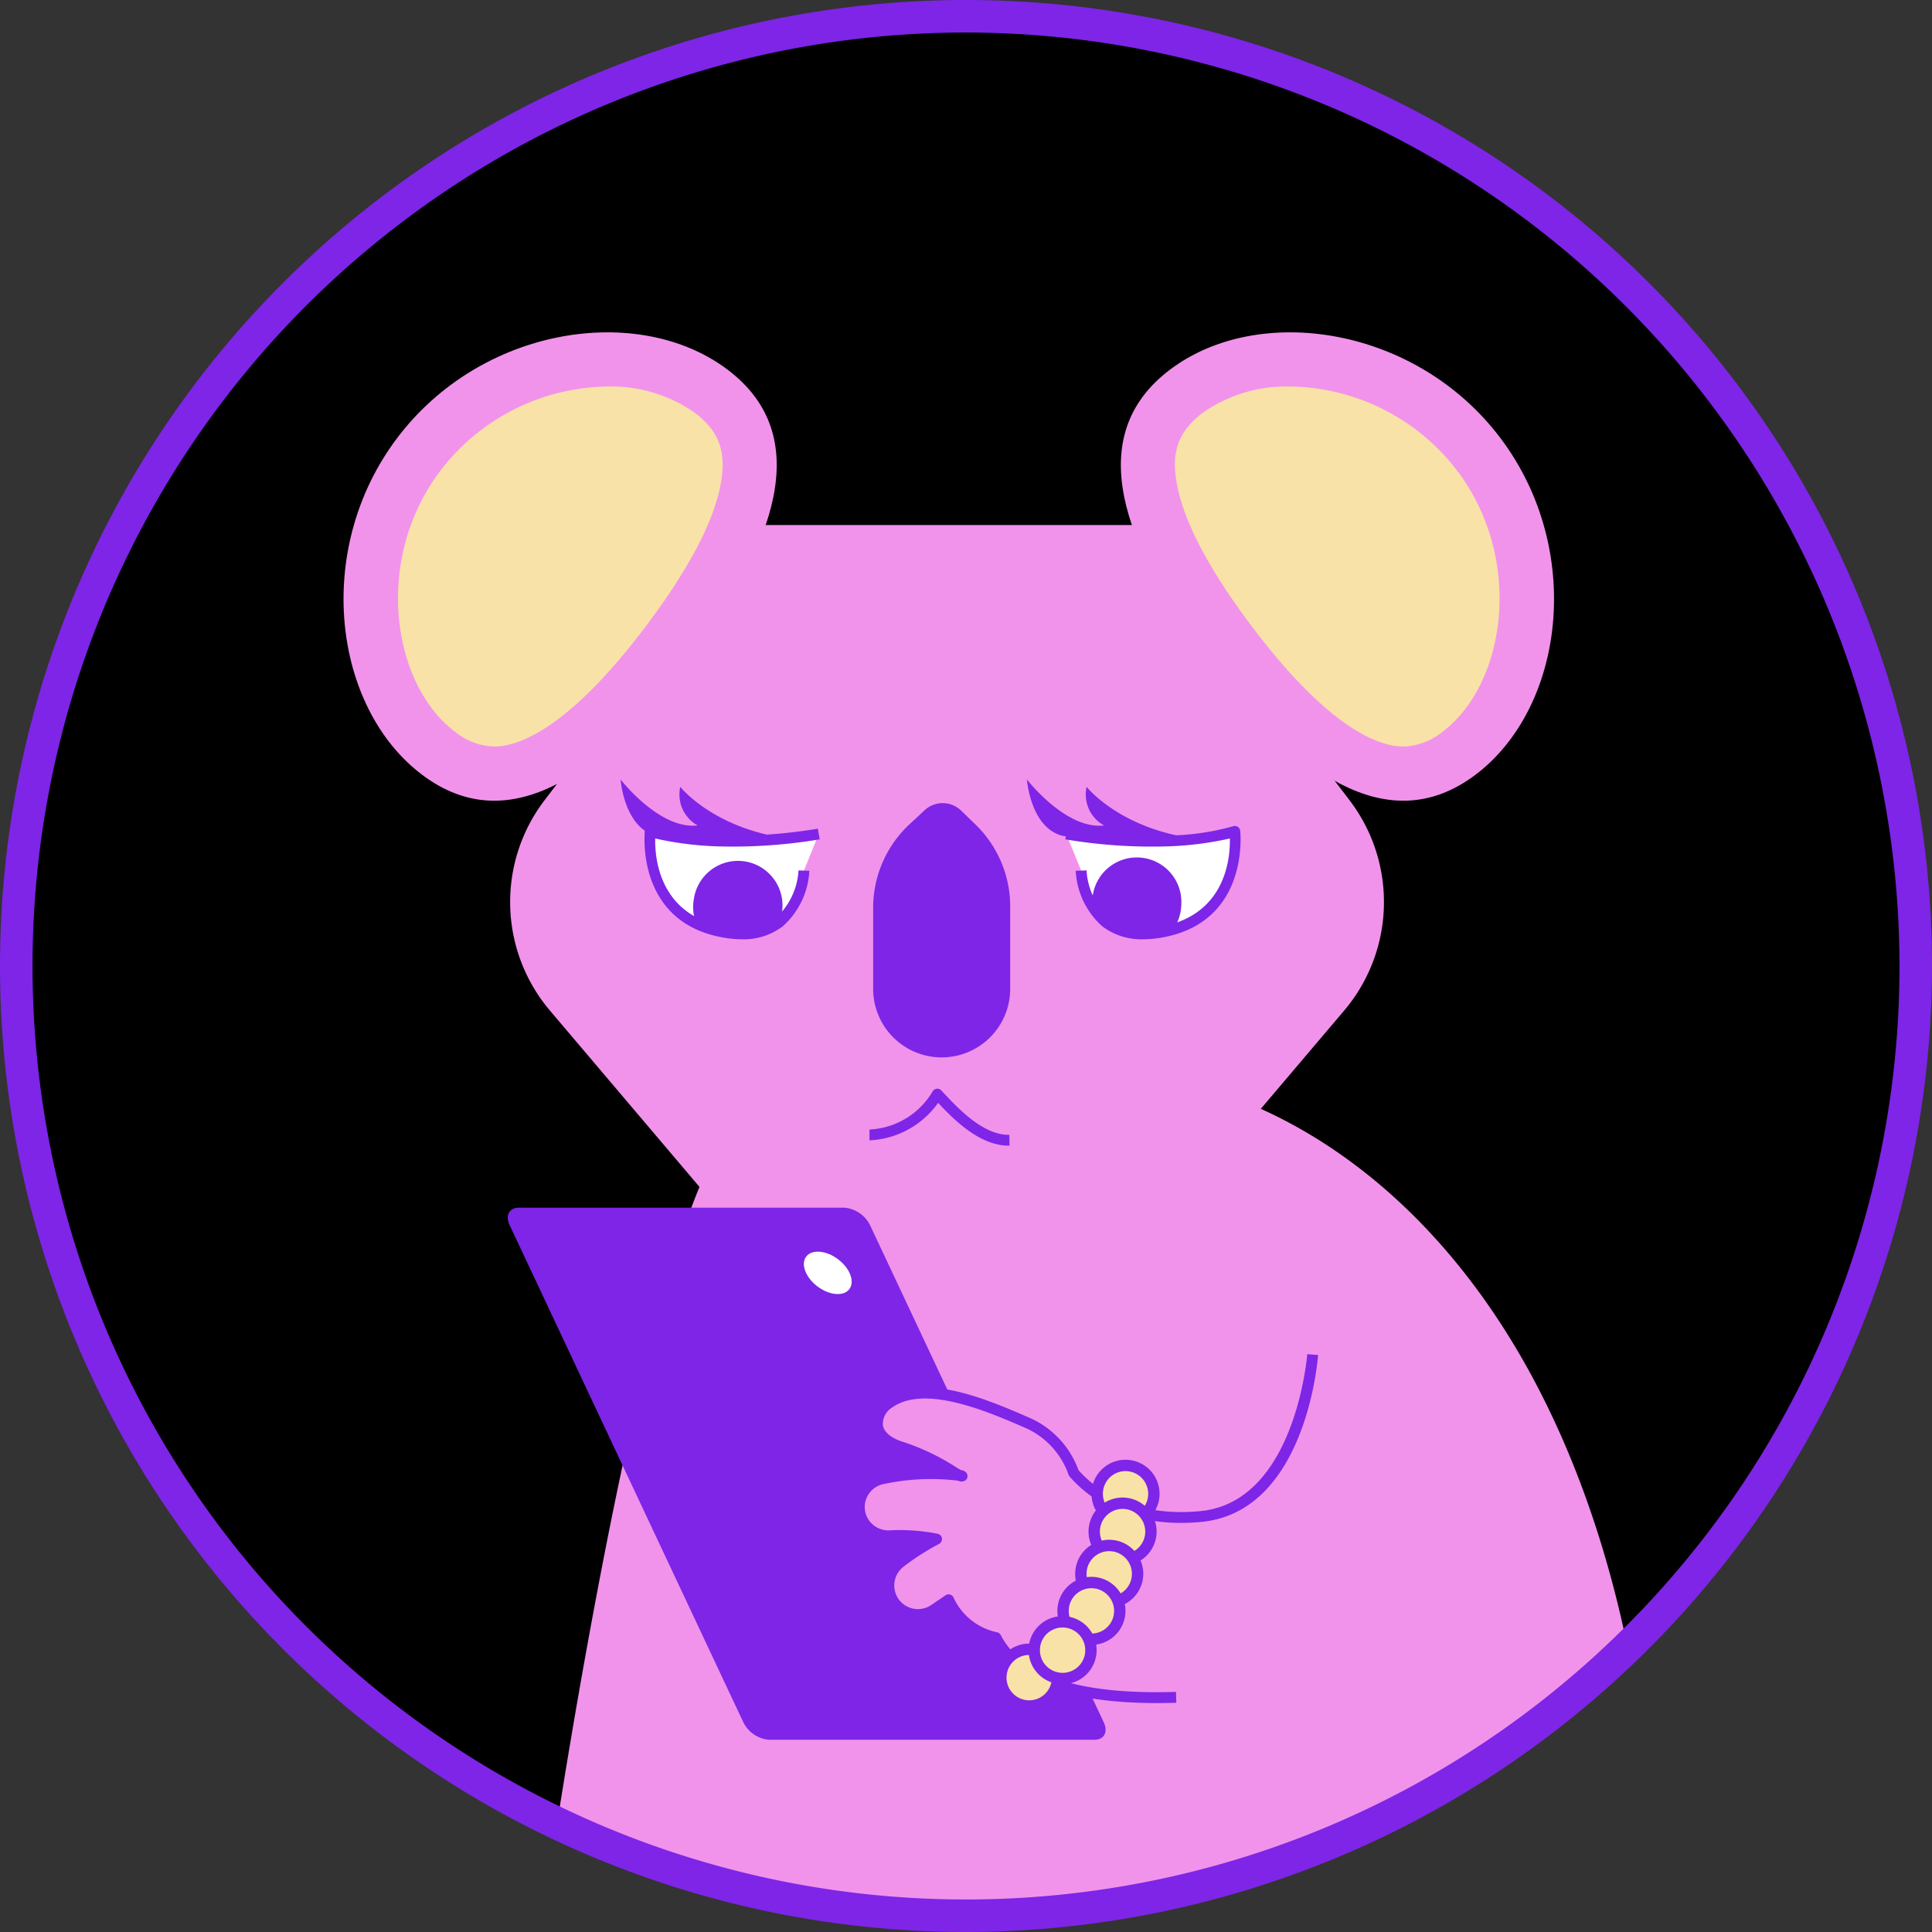 <svg xmlns="http://www.w3.org/2000/svg" xmlns:xlink="http://www.w3.org/1999/xlink" width="170" height="170" viewBox="0 0 170 170"><rect x="0" y="0" width="170" height="170" fill="#333333" stroke="none"/><defs><style>.a,.g{fill:none;}.b{clip-path:url(#a);}.c{fill:#f193eb;}.d{fill:#fff;}.e{fill:#7e25e7;}.f{fill:#f9e2a7;}.g{stroke:#7e25e7;stroke-linejoin:round;}</style><clipPath id="a"><circle class="a" cx="83.57" cy="83.57" r="83.57" transform="translate(1176.67 545.017)"/></clipPath></defs><g transform="translate(-1175.239 -543.587)"><g class="b"><circle cx="83.57" cy="83.57" r="83.57" transform="translate(1176.67 545.017)"/><path class="c" d="M1306.791,659.3c-6.951-10.359-14.868-15.557-20.61-18.146l7.328-8.639a14.77,14.77,0,0,0,.477-18.516L1275.5,589.788h-33.866L1223.156,614a14.771,14.771,0,0,0,.478,18.516l13.155,15.51c-6.609,15.825-13.07,59.527-13.07,59.527a39.189,39.189,0,0,0,26.364,13.928c17.411,1.741,70.139-19.649,70.139-19.649S1319.476,678.207,1306.791,659.3Z"/><path class="d" d="M1269.064,616.975a46.074,46.074,0,0,0,9,.606,22.066,22.066,0,0,0,5.83-.839s.886,7.368-6.2,8.814-7.322-5.363-7.322-5.363"/><path class="e" d="M1275.829,626.235a5.665,5.665,0,0,1-3.611-1.151,7.026,7.026,0,0,1-2.325-4.875l.953-.033a6.16,6.16,0,0,0,1.967,4.164,5.66,5.66,0,0,0,4.783.749c5.525-1.127,5.9-6.029,5.859-7.723a28.886,28.886,0,0,1-5.365.691,45.835,45.835,0,0,1-9.109-.613l.166-.938a45.985,45.985,0,0,0,8.891.6,22.261,22.261,0,0,0,5.687-.809.477.477,0,0,1,.641.389c.01.078.853,7.822-6.58,9.338A9.815,9.815,0,0,1,1275.829,626.235Z"/><path class="c" d="M1235.9,601.527c-7.416,9.848-15.693,16.126-23.511,10.239s-9.635-19.766-2.219-29.615,21.256-11.937,29.075-6.05S1243.316,591.678,1235.9,601.527Z"/><path class="f" d="M1218.729,609.276a5.718,5.718,0,0,1-3.473-1.319c-5.474-4.122-7.225-15.04-1.278-22.938a18.81,18.81,0,0,1,14.716-7.421,12.807,12.807,0,0,1,7.683,2.312c2.185,1.644,2.832,3.521,2.236,6.475-.662,3.277-2.856,7.407-6.521,12.274C1225.136,607.9,1220.734,609.276,1218.729,609.276Z"/><path class="c" d="M1281.548,601.527c7.416,9.848,15.693,16.126,23.512,10.239s9.634-19.766,2.218-29.615-21.256-11.937-29.074-6.05S1274.132,591.678,1281.548,601.527Z"/><path class="f" d="M1298.72,609.276a5.717,5.717,0,0,0,3.472-1.319c5.474-4.122,7.225-15.04,1.278-22.938a18.808,18.808,0,0,0-14.716-7.421,12.809,12.809,0,0,0-7.683,2.312c-2.184,1.644-2.832,3.521-2.235,6.475.662,3.277,2.856,7.407,6.52,12.274C1292.312,607.9,1296.715,609.276,1298.72,609.276Z"/><path class="e" d="M1258.1,636.629h0a6.031,6.031,0,0,1-6.031-6.031v-7.129a10.036,10.036,0,0,1,3.2-7.353l1.333-1.238a2.328,2.328,0,0,1,3.205.033l1.265,1.225a10.037,10.037,0,0,1,3.055,7.211V630.6A6.031,6.031,0,0,1,1258.1,636.629Z"/><path class="e" d="M1263.991,644.392c-2.536,0-4.771-2.234-6.206-3.763a7.832,7.832,0,0,1-6.038,3.3v-.953a6.82,6.82,0,0,0,5.559-3.358.481.481,0,0,1,.359-.231.467.467,0,0,1,.4.149l.151.161c1.308,1.4,3.492,3.745,5.776,3.745h.059l.017.953Z"/><path class="e" d="M1279.184,623.062a4.043,4.043,0,0,1-.7,2.3c-.248.076-.515.143-.792.2-3.546.725-5.377-.629-6.321-2.155-.009-.114-.019-.228-.019-.343a3.92,3.92,0,1,1,7.837,0Z"/><path class="d" d="M1247.284,616.975a46.075,46.075,0,0,1-9,.606,22.066,22.066,0,0,1-5.83-.839s-.886,7.368,6.2,8.814,7.322-5.363,7.322-5.363"/><path class="e" d="M1240.518,626.235a9.82,9.82,0,0,1-1.956-.212c-7.433-1.516-6.59-9.26-6.581-9.338a.478.478,0,0,1,.642-.389,22.235,22.235,0,0,0,5.687.809,45.977,45.977,0,0,0,8.891-.6l.166.938a46.156,46.156,0,0,1-9.11.613,28.874,28.874,0,0,1-5.364-.691c-.04,1.694.334,6.6,5.859,7.723a5.661,5.661,0,0,0,4.782-.749,6.162,6.162,0,0,0,1.968-4.164l.954.033a7.038,7.038,0,0,1-2.326,4.875A5.666,5.666,0,0,1,1240.518,626.235Z"/><path class="e" d="M1236.3,622.651a4.044,4.044,0,0,0,.277,2.388c.23.12.48.234.742.34,3.356,1.356,5.4.357,6.607-.972.03-.111.06-.221.081-.334a3.92,3.92,0,1,0-7.707-1.422Z"/><path class="e" d="M1220.9,649.853h28.634a2.787,2.787,0,0,1,2.262,1.539l20.563,43.743c.4.85.035,1.539-.815,1.539h-28.634a2.789,2.789,0,0,1-2.263-1.539l-20.563-43.743C1219.681,650.542,1220.046,649.853,1220.9,649.853Z"/><ellipse class="d" cx="1.5" cy="2.378" rx="1.5" ry="2.378" transform="translate(1245.274 655.358) rotate(-53.057)"/><path class="c" d="M1290.749,662.782s-.991,13.376-9.82,14.244c-6.359.62-9.773-2.183-11.193-3.814-.01,0-.01-.009-.01-.019a7.564,7.564,0,0,0-3.852-4.309c-3.556-1.554-9.3-4.09-12.432-1.812-1.325.963-1.678,2.985,1.182,3.862a23.472,23.472,0,0,1,5.053,2.479,20.415,20.415,0,0,0-6.95.333,2.55,2.55,0,0,0-1.85,2.67.175.175,0,0,1,.01.067,2.544,2.544,0,0,0,2.631,2.24,17.062,17.062,0,0,1,4.148.3,21.935,21.935,0,0,0-3.233,2.078,2.558,2.558,0,0,0,3.013,4.128l1.278-.867a5.939,5.939,0,0,0,4.166,3.327c1.735,3.347,6.112,5.549,15.856,5.254m-19.059-19.526c.162.028.238.047.219.066S1259.811,673.47,1259.687,673.413Z"/><path class="e" d="M1277.068,693.442c-7.753,0-12.506-1.755-14.5-5.346a6.491,6.491,0,0,1-4.031-3.036l-.825.56a3.035,3.035,0,0,1-3.576-4.9,19.526,19.526,0,0,1,2.112-1.445,18.4,18.4,0,0,0-2.713-.078,3.012,3.012,0,0,1-.941-5.911,18.214,18.214,0,0,1,5.086-.5,16.373,16.373,0,0,0-3.2-1.4c-1.937-.594-2.389-1.656-2.486-2.236a2.593,2.593,0,0,1,1.162-2.467c3.336-2.426,9.048.074,12.828,1.727a8.024,8.024,0,0,1,4.155,4.541c1.437,1.623,4.715,4.181,10.738,3.6,8.334-.819,9.382-13.676,9.391-13.806l.952.071c-.042.562-1.126,13.787-10.25,14.684-6.521.635-10.067-2.218-11.6-3.975l0,0a.515.515,0,0,1-.1-.156h0a7.078,7.078,0,0,0-3.6-4.046c-3.44-1.505-9.068-3.967-11.962-1.864a1.676,1.676,0,0,0-.782,1.539c.1.626.752,1.152,1.824,1.481a19.9,19.9,0,0,1,4.56,2.175c.207.125.377.229.507.3a.586.586,0,0,1,.533.377.492.492,0,0,1-.125.49.64.64,0,0,1-.682.056,19.773,19.773,0,0,0-6.7.328,2.064,2.064,0,0,0-1.507,2.161.727.727,0,0,1,.012.117,2.085,2.085,0,0,0,2.138,1.764,17.1,17.1,0,0,1,4.263.3.477.477,0,0,1,.129.886,21.578,21.578,0,0,0-3.162,2.031,2.081,2.081,0,0,0,2.449,3.361l1.275-.866a.478.478,0,0,1,.714.224,5.431,5.431,0,0,0,3.831,3.033.482.482,0,0,1,.314.245c1.876,3.62,6.919,5.256,15.416,5l.03.954Q1277.892,693.441,1277.068,693.442Z"/><path class="g" d="M1270.232,674.909"/><path class="g" d="M1269.736,673.212"/><path class="e" d="M1243.707,617.228c-5.935-1.043-8.609-4.4-8.609-4.4a3.1,3.1,0,0,0,1.532,3.391c-3.358.392-6.782-4.043-6.782-4.043s.293,4.239,3.13,4.956a36.6,36.6,0,0,0,7.924.522C1241,617.652,1243.707,617.228,1243.707,617.228Z"/><path class="e" d="M1279.462,617.228c-5.935-1.043-8.609-4.4-8.609-4.4a3.1,3.1,0,0,0,1.533,3.391c-3.359.392-6.783-4.043-6.783-4.043s.294,4.239,3.131,4.956a36.6,36.6,0,0,0,7.924.522C1276.755,617.652,1279.462,617.228,1279.462,617.228Z"/><circle class="f" cx="2.495" cy="2.495" r="2.495" transform="translate(1263.304 688.707)"/><path class="e" d="M1265.8,694.2a2.995,2.995,0,1,1,2.995-2.995A3,3,0,0,1,1265.8,694.2Zm0-4.989a1.995,1.995,0,1,0,1.995,1.994A2,2,0,0,0,1265.8,689.207Z"/><circle class="f" cx="2.495" cy="2.495" r="2.495" transform="translate(1271.783 672.533)"/><path class="e" d="M1274.277,678.022a2.994,2.994,0,1,1,2.994-2.995A3,3,0,0,1,1274.277,678.022Zm0-4.989a1.994,1.994,0,1,0,1.994,1.994A2,2,0,0,0,1274.277,673.033Z"/><circle class="f" cx="2.495" cy="2.495" r="2.495" transform="translate(1271.522 675.859)"/><path class="e" d="M1274.017,681.348a2.995,2.995,0,1,1,2.994-2.995A3,3,0,0,1,1274.017,681.348Zm0-4.989a1.995,1.995,0,1,0,1.994,1.994A2,2,0,0,0,1274.017,676.359Z"/><circle class="f" cx="2.495" cy="2.495" r="2.495" transform="translate(1270.348 679.576)"/><path class="e" d="M1272.843,685.065a2.995,2.995,0,1,1,2.994-2.994A3,3,0,0,1,1272.843,685.065Zm0-4.989a1.995,1.995,0,1,0,1.994,1.995A2,2,0,0,0,1272.843,680.076Z"/><circle class="f" cx="2.495" cy="2.495" r="2.495" transform="translate(1268.783 682.837)"/><path class="e" d="M1271.277,688.326a2.995,2.995,0,1,1,2.994-2.994A3,3,0,0,1,1271.277,688.326Zm0-4.989a1.995,1.995,0,1,0,1.994,1.995A2,2,0,0,0,1271.277,683.337Z"/><circle class="f" cx="2.495" cy="2.495" r="2.495" transform="translate(1266.239 686.293)"/><path class="e" d="M1268.733,691.783a2.995,2.995,0,1,1,3-2.995A3,3,0,0,1,1268.733,691.783Zm0-4.99a1.995,1.995,0,1,0,2,1.995A2,2,0,0,0,1268.733,686.793Z"/></g><path class="e" d="M1260.239,713.587a85,85,0,1,1,85-85A85.1,85.1,0,0,1,1260.239,713.587Zm0-167.139a82.139,82.139,0,1,0,82.14,82.139A82.232,82.232,0,0,0,1260.239,546.448Z"/></g></svg>